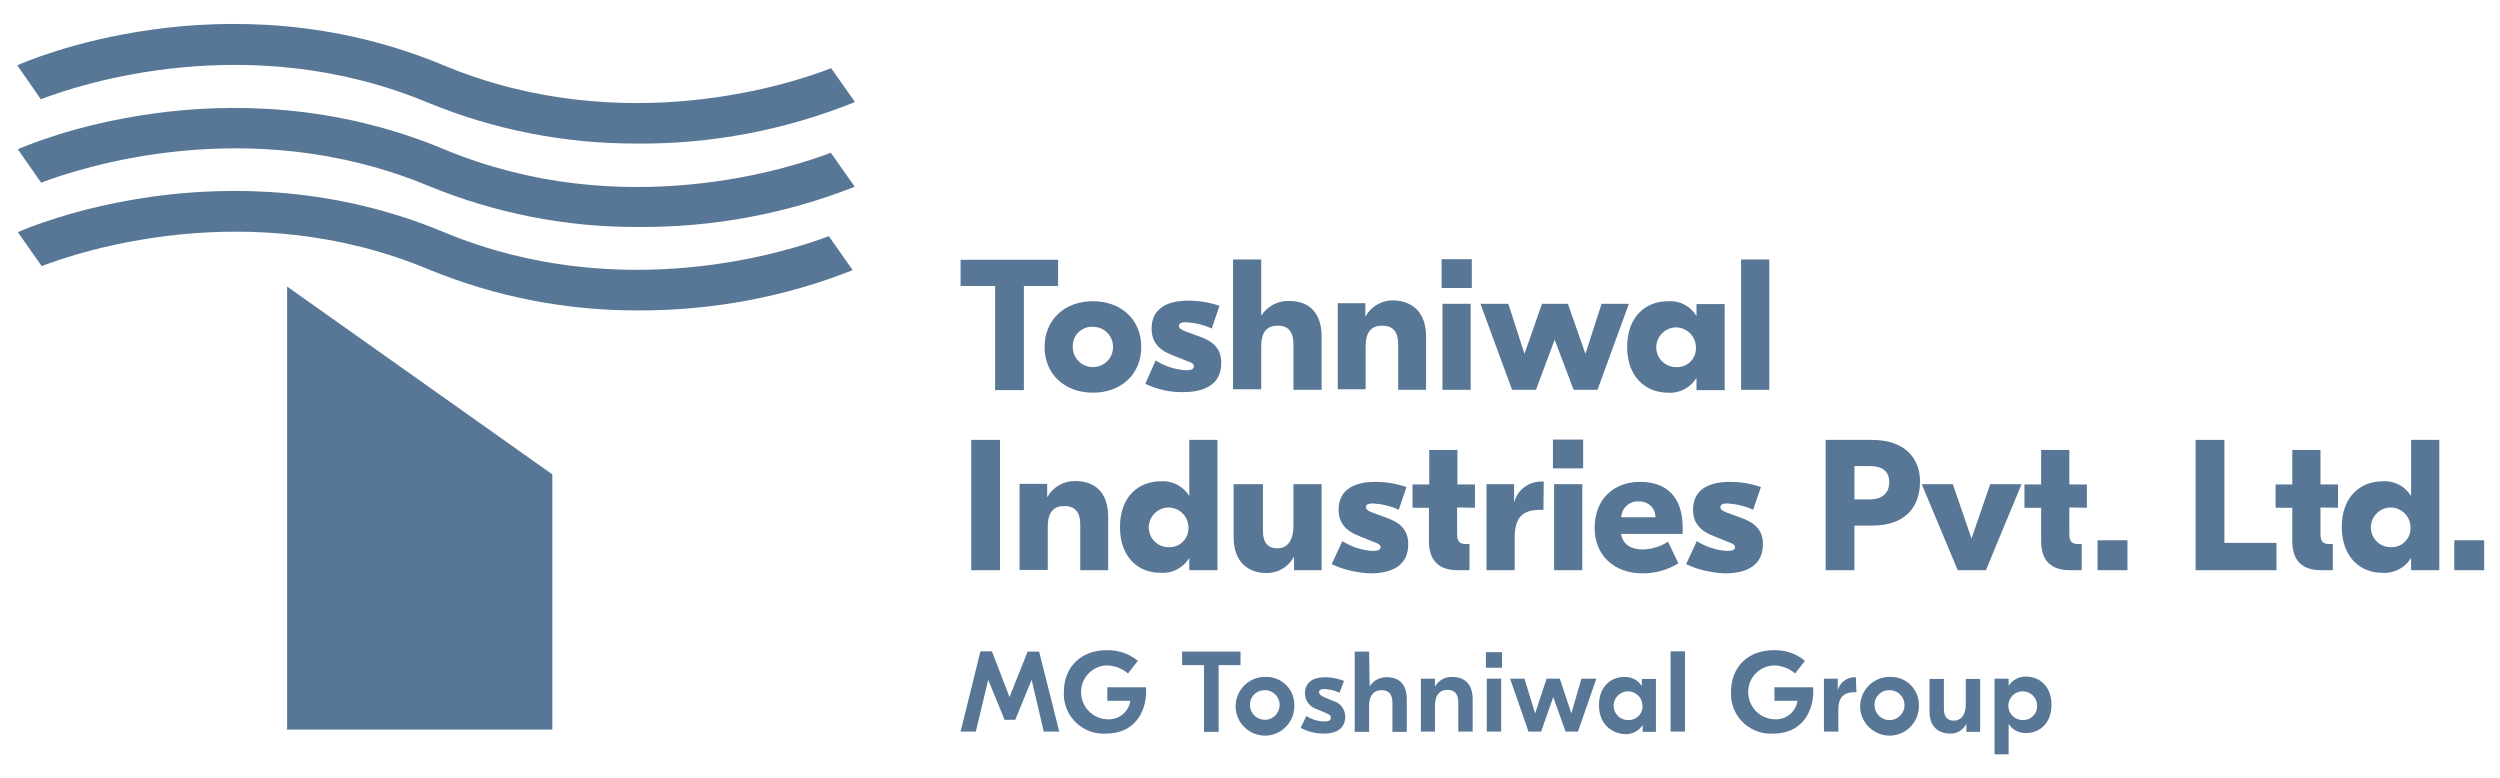 <?xml version="1.0" encoding="utf-8"?>
<!-- Generator: Adobe Illustrator 22.1.0, SVG Export Plug-In . SVG Version: 6.00 Build 0)  -->
<svg version="1.1" id="Layer_1" xmlns="http://www.w3.org/2000/svg" xmlns:xlink="http://www.w3.org/1999/xlink" x="0px" y="0px"
	 viewBox="0 0 869 270.6" style="enable-background:new 0 0 869 270.6;" xml:space="preserve">
<style type="text/css">
	.st0{fill:#587796;}
</style>
<title>tipl</title>
<g id="Layer_2_1_">
	<g id="Layer_1-2">
		<polygon class="st0" points="192,253.6 99.8,253.6 99.8,99.6 192,164.9 		"/>
		<path class="st0" d="M221.7,107.9c-25,0.1-49.7-4.8-72.8-14.3c-62.4-26-121.7-6-134.4-1.1L6.2,80.7c3.4-1.5,72.5-31.5,148.1,0
			c61.5,25.6,119.7,6.7,133.8,1.4l8.3,11.8C272.7,103.3,247.3,108,221.7,107.9z"/>
		<path class="st0" d="M221.7,78.9c-25,0.1-49.7-4.8-72.8-14.3c-62.6-26-122-5.9-134.6-1.1L6.2,51.9l0,0c2.9-1.3,72.2-31.7,148.2,0
			c62.2,25.9,121,6.3,134.4,1.2l8.3,11.8C273.1,74.4,247.5,79.1,221.7,78.9z"/>
		<path class="st0" d="M221.6,49.9c-25,0.1-49.7-4.7-72.8-14.2C86.3,9.6,26.9,29.6,14.2,34.5L6,22.7c2.9-1.3,72.2-31.7,148.2,0
			c62.9,26.2,122.3,5.9,134.7,1l7.9,11.2l0.3,0.6C273,45.2,247.4,50.1,221.6,49.9z"/>
		<path class="st0" d="M367.8,99.4h-11.9v36.2h-10V99.4h-12v-9.1h33.9L367.8,99.4z"/>
		<path class="st0" d="M396.7,120.6c0,9.6-7.1,15.9-16.8,15.9c-9.7,0-16.8-6.3-16.8-15.9s7.1-15.9,16.8-15.9
			C389.6,104.7,396.7,111,396.7,120.6z M372.9,120.6c0,3.9,3.1,7,7,7s7-3.1,7-7s-3.1-7-7-7c0,0,0,0,0,0c-3.7-0.2-6.9,2.7-7,6.4
			C372.9,120.2,372.9,120.4,372.9,120.6L372.9,120.6z"/>
		<path class="st0" d="M398.1,133.4l3.6-8.1c3.2,2,6.8,3.2,10.6,3.4c1.7,0,2.7-0.4,2.7-1.4c0-1-1.2-1.4-2.1-1.7l-5.3-2.1
			c-5-1.9-7.3-4.8-7.3-9.3c0-6.1,4.2-9.7,12.8-9.7c3.7,0,7.3,0.6,10.8,1.8l-2.7,7.9c-2.8-1.3-5.8-2-8.9-2.2c-1.9,0-2.5,0.5-2.5,1.3
			s0.8,1.3,2.3,1.9l5.2,1.9c4.5,1.7,7.2,4.1,7.2,9.1c0,7.1-5.3,10.1-13.2,10.1C406.8,136.4,402.3,135.4,398.1,133.4z"/>
		<path class="st0" d="M438.4,109.6h0.1c2.1-3.2,5.7-5.1,9.6-5c6.6,0,11.3,3.8,11.3,12.4v18.5h-9.8v-15.8c0-4.5-1.9-6.5-5.4-6.5
			c-3.6,0-5.8,1.9-5.8,7.2v14.9h-9.8V90.2h9.8L438.4,109.6L438.4,109.6z"/>
		<path class="st0" d="M495.7,117v18.5H486v-15.8c0-4.5-1.9-6.5-5.5-6.5c-3.6,0-5.8,1.9-5.8,7.2v14.9H465v-29.9h9.6v4.5h0.1
			c2-3.5,5.7-5.6,9.8-5.5C491,104.7,495.7,108.5,495.7,117z"/>
		<path class="st0" d="M511.6,100.1h-10.5v-10h10.5V100.1z M501.4,105.6h9.8v29.9h-9.8V105.6z"/>
		<path class="st0" d="M566.2,105.6l-10.9,29.9h-8.3l-6.6-17.4l-6.5,17.4h-8.3l-11-29.9h9.7l5.6,17.4l6.1-17.4h9l6.1,17.4l5.6-17.4
			H566.2z"/>
		<path class="st0" d="M565.6,120.6c0-10.5,6.4-15.9,14.2-15.9c3.9-0.3,7.7,1.6,9.8,5h0.1v-4h9.8v29.9h-9.8v-4.1h-0.1
			c-2.1,3.3-5.8,5.3-9.8,5C572.1,136.5,565.6,131.1,565.6,120.6z M589.5,120.6c-0.1-3.8-3.2-6.8-7-6.8c-3.8,0.1-6.8,3.2-6.8,7
			c0.1,3.8,3.1,6.8,6.9,6.8c3.7,0.2,6.8-2.6,6.9-6.3C589.5,121,589.5,120.8,589.5,120.6z"/>
		<path class="st0" d="M615,135.5h-9.8V90.2h9.8V135.5z"/>
		<path class="st0" d="M347.6,198.2h-10v-45.3h10V198.2z"/>
		<path class="st0" d="M385.2,179.7v18.5h-9.7v-15.8c0-4.5-1.9-6.5-5.5-6.5c-3.6,0-5.8,1.9-5.8,7.3v14.9h-9.8v-29.9h9.6v4.5h0.1
			c2-3.5,5.7-5.6,9.8-5.5C380.6,167.3,385.2,171.1,385.2,179.7z"/>
		<path class="st0" d="M389.3,183.2c0-10.5,6.4-15.9,14.2-15.9c3.9-0.3,7.7,1.6,9.8,5h0.1v-19.4h9.8v45.3h-9.8v-4.1h-0.1
			c-2.1,3.3-5.8,5.3-9.8,5C395.7,199.2,389.3,193.7,389.3,183.2z M413.1,183.2c-0.1-3.8-3.2-6.8-7-6.8c-3.8,0.1-6.8,3.2-6.8,7
			c0.1,3.8,3.1,6.8,6.9,6.8c3.7,0.2,6.8-2.7,6.9-6.3C413.1,183.7,413.1,183.5,413.1,183.2L413.1,183.2L413.1,183.2z"/>
		<path class="st0" d="M428.8,186.7v-18.4h10.2v16.3c0,4.3,2,6,5,6c3.4,0,5.6-2.5,5.6-7.9v-14.4h9.8v29.9h-9.6v-4.6h-0.1
			c-1.8,3.5-5.5,5.6-9.4,5.6C433.8,199.2,428.8,195.3,428.8,186.7z"/>
		<path class="st0" d="M462.9,196.1l3.7-8c3.2,2,6.8,3.2,10.6,3.4c1.7,0,2.7-0.4,2.7-1.3s-1.1-1.4-2.1-1.7l-5.2-2.1
			c-5-1.9-7.3-4.8-7.3-9.2c0-6.1,4.2-9.7,12.8-9.7c3.7,0,7.3,0.6,10.8,1.8l-2.7,7.9c-2.8-1.3-5.8-2-8.9-2.2c-1.9,0-2.5,0.5-2.5,1.3
			s0.8,1.3,2.3,1.9l5.2,1.9c4.5,1.7,7.2,4.1,7.2,9.1c0,7.1-5.2,10.1-13.2,10.1C471.7,199.1,467.1,198.1,462.9,196.1z"/>
		<path class="st0" d="M506.5,176.4v9c0,2.8,0.7,3.7,3.2,3.7h1.1v9.1h-4.1c-6.1,0-10-2.9-10-10.1v-11.6H491v-8.1h5.8v-12h9.8v12h6.1
			v8.1L506.5,176.4L506.5,176.4z"/>
		<path class="st0" d="M536.5,177.2h-0.8c-6.5,0-9.2,2.5-9.2,10v11h-9.8v-29.9h9.6v6.1h0.1c1.2-4.4,5.4-7.3,10-7h0.2L536.5,177.2z"
			/>
		<path class="st0" d="M550.3,162.8h-10.5v-10h10.5V162.8z M540.2,168.3h9.8v29.9h-9.8V168.3z"/>
		<path class="st0" d="M584.9,183.4v2.2h-21.4c0.6,3.8,3.6,5.4,7.6,5.4c3.1-0.1,6.1-1,8.7-2.7l3.6,7.5c-3.7,2.3-8,3.5-12.4,3.5
			c-10,0-16.7-6.3-16.7-15.8c0-10,6.6-16,15.8-16C579.2,167.5,584.9,172.6,584.9,183.4z M563.5,179.8h11.9c0.1-3-2.3-5.4-5.2-5.5
			c-0.1,0-0.3,0-0.4,0c-3.1-0.3-5.9,2-6.2,5.1C563.5,179.5,563.5,179.7,563.5,179.8z"/>
		<path class="st0" d="M586.1,196.1l3.7-8c3.2,2,6.8,3.2,10.6,3.4c1.8,0,2.7-0.4,2.7-1.3s-1.2-1.4-2.1-1.7l-5.2-2.1
			c-5-1.9-7.3-4.8-7.3-9.2c0-6.1,4.2-9.7,12.8-9.7c3.7,0,7.3,0.6,10.8,1.8l-2.7,7.9c-2.8-1.3-5.8-2-8.9-2.2c-1.9,0-2.5,0.5-2.5,1.3
			s0.8,1.3,2.3,1.9l5.2,1.9c4.5,1.7,7.3,4.1,7.3,9.1c0,7.1-5.3,10.1-13.2,10.1C594.9,199.1,590.3,198.1,586.1,196.1z"/>
		<path class="st0" d="M667.4,167.4c0,8.9-5.2,15.3-16.7,15.3h-6.1v15.5h-10v-45.3h16C662.1,152.9,667.4,159.2,667.4,167.4z
			 M656.7,167.6c0-4-2.7-5.6-6.8-5.6h-5.3v11.6h5.3C654,173.6,656.7,171.6,656.7,167.6L656.7,167.6z"/>
		<path class="st0" d="M702.7,168.3l-12.4,29.9h-9.8L668,168.3h10.8l6.5,18.9l6.5-18.9H702.7z"/>
		<path class="st0" d="M719.3,176.4v9c0,2.8,0.7,3.7,3.2,3.7h1.1v9.1h-4.1c-6.1,0-10-2.9-10-10.1v-11.6h-5.8v-8.1h5.8v-12h9.8v12
			h6.1v8.1L719.3,176.4L719.3,176.4z"/>
		<path class="st0" d="M739.5,198.2h-10.4v-10.4h10.4V198.2z"/>
		<path class="st0" d="M863.5,198.2h-10.4v-10.4h10.4V198.2z"/>
		<path class="st0" d="M773.2,188.7h18.1v9.5h-28.1v-45.3h10L773.2,188.7z"/>
		<path class="st0" d="M806.6,176.4v9c0,2.8,0.7,3.7,3.2,3.7h1.1v9.1h-4.1c-6.1,0-10-2.9-10-10.1v-11.6H791v-8.1h5.8v-12h9.8v12h6.1
			v8.1L806.6,176.4L806.6,176.4z"/>
		<path class="st0" d="M814,183.2c0-10.5,6.4-15.9,14.2-15.9c3.9-0.3,7.7,1.6,9.8,5h0.1v-19.4h9.8v45.3h-9.8v-4.1H838
			c-2.1,3.3-5.9,5.3-9.8,5C820.5,199.2,814,193.7,814,183.2z M837.9,183.2c-0.1-3.8-3.2-6.8-7-6.8c-3.8,0.1-6.8,3.2-6.8,7
			c0.1,3.8,3.1,6.8,6.9,6.8c3.7,0.2,6.8-2.7,6.9-6.4C837.9,183.7,837.9,183.5,837.9,183.2L837.9,183.2z"/>
		<path class="st0" d="M368.2,254.3h-5.4l-4.2-18l0,0l-5.7,13.9h-3.7l-5.7-13.9l0,0l-4.3,18h-5.3l6.9-27.9h4l6.1,15.9l0,0l6.3-15.8
			h4L368.2,254.3z"/>
		<path class="st0" d="M398.4,240.2c0,7.9-4.5,14.8-13.9,14.8c-7.7,0.5-14.3-5.4-14.7-13c0-0.5,0-1,0-1.5c0-8.6,5.9-14.5,14.9-14.5
			c3.9-0.1,7.8,1.2,10.8,3.7l-3.4,4.4c-2.1-1.8-4.8-2.8-7.6-2.8c-5.1,0.3-9.1,4.7-8.7,9.9c0.3,4.8,4.2,8.6,8.9,8.8
			c4,0.4,7.6-2.4,8.2-6.4h-8v-4.7h13.4C398.4,239.1,398.4,239.6,398.4,240.2z"/>
		<path class="st0" d="M431.2,231.2h-7.6v23.2h-5.1v-23.2h-7.6v-4.7h20.3V231.2z"/>
		<path class="st0" d="M449.9,245.1c0.2,5.6-4.2,10.4-9.8,10.6c-5.6,0.2-10.4-4.2-10.6-9.8c-0.2-5.6,4.2-10.4,9.8-10.6
			c0.1,0,0.3,0,0.4,0c5.3-0.3,9.9,3.8,10.2,9.1C449.9,244.7,449.9,244.9,449.9,245.1z M434.5,245.1c0,2.8,2.3,5.1,5.2,5.1
			c2.8,0,5.1-2.3,5.1-5.2c0-2.8-2.3-5.1-5.1-5.1c-2.7-0.1-5.1,2-5.2,4.8C434.5,244.9,434.5,245,434.5,245.1z"/>
		<path class="st0" d="M452.1,253l2-4.1c1.9,1.2,4,1.8,6.2,1.9c1.5,0,2.3-0.4,2.3-1.3s-0.5-1.1-1.6-1.6l-3.3-1.4
			c-2.4-0.7-4.1-3-4.1-5.5c0-3.6,2.5-5.6,7.1-5.6c2.2,0,4.5,0.5,6.5,1.3l-1.6,4.1c-1.6-0.8-3.4-1.2-5.2-1.3c-1.4,0-1.9,0.4-1.9,1.1
			s0.5,1.1,1.7,1.7l3.3,1.4c2.4,0.6,4.1,2.9,4.1,5.4c0,4.1-3,5.9-7.5,5.9C457.3,255,454.5,254.3,452.1,253z"/>
		<path class="st0" d="M476.1,238.6L476.1,238.6c1.3-2.1,3.6-3.3,6-3.2c4,0,6.9,2.2,6.9,7.7v11.3h-5v-10.2c0-3-1.4-4.3-3.8-4.3
			s-4.3,1.5-4.3,5.5v9h-5v-27.9h5L476.1,238.6z"/>
		<path class="st0" d="M511.9,243v11.3h-5v-10.2c0-3-1.4-4.3-3.8-4.3c-2.4,0-4.3,1.5-4.3,5.5v9h-4.9v-18.4h4.9v2.8l0,0
			c1.2-2.2,3.5-3.5,6-3.4C508.9,235.3,511.9,237.6,511.9,243z"/>
		<path class="st0" d="M522.1,232.1h-5.6v-5.4h5.6V232.1z M516.8,235.9h5v18.4h-5V235.9z"/>
		<path class="st0" d="M554.9,235.9l-6.4,18.4h-4.3l-4.3-12l-4.2,12h-4.4l-6.4-18.4h5l3.7,12.1l4-12.1h4.6l4,12.1l3.5-12.1H554.9z"
			/>
		<path class="st0" d="M555.8,245.1c0-6.3,4-9.8,8.8-9.8c2.5-0.1,4.8,1.1,6.1,3.2l0,0V236h4.9v18.4H571V252l0,0
			c-1.3,2.1-3.7,3.3-6.1,3.2C559.8,254.9,555.8,251.4,555.8,245.1z M570.9,245.1c-0.1-2.7-2.4-4.9-5.2-4.8c-2.7,0.1-4.9,2.4-4.8,5.2
			c0.1,2.7,2.3,4.8,5,4.8c2.7,0.1,4.9-1.9,5.1-4.6C571,245.5,571,245.3,570.9,245.1L570.9,245.1z"/>
		<path class="st0" d="M585.7,254.3h-5v-27.9h5V254.3z"/>
		<path class="st0" d="M630.3,240.2c0,7.9-4.5,14.8-13.9,14.8c-7.7,0.5-14.3-5.4-14.7-13c0-0.5,0-1,0-1.5c0-8.6,5.8-14.5,14.9-14.5
			c3.9-0.1,7.8,1.2,10.8,3.7l-3.4,4.4c-2.1-1.8-4.8-2.8-7.6-2.8c-5.1,0.3-9.1,4.7-8.7,9.9c0.3,4.8,4.2,8.6,8.9,8.8
			c4,0.4,7.6-2.4,8.2-6.4h-8v-4.7h13.4C630.3,239.1,630.3,239.6,630.3,240.2z"/>
		<path class="st0" d="M645.3,240.6h-0.5c-3.9,0-5.8,1.7-5.8,6.2v7.5h-5v-18.4h4.8v4l0,0c0.7-2.7,3.3-4.6,6.1-4.5h0.2L645.3,240.6z"
			/>
		<path class="st0" d="M667,245.1c0.2,5.6-4.2,10.4-9.8,10.6c-5.6,0.2-10.4-4.2-10.6-9.8c-0.2-5.6,4.2-10.4,9.8-10.6
			c0.1,0,0.3,0,0.4,0c5.3-0.3,9.9,3.8,10.2,9.1C667,244.7,667,244.9,667,245.1z M651.6,245.1c0,2.9,2.3,5.2,5.2,5.2s5.2-2.3,5.2-5.2
			s-2.3-5.2-5.2-5.2l0,0c-2.7-0.1-5.1,2-5.2,4.8C651.6,244.9,651.6,245,651.6,245.1z"/>
		<path class="st0" d="M670.7,247.3v-11.3h5v10.4c0,2.9,1.3,4.1,3.5,4.1c2.1,0,4.1-1.6,4.1-5.6v-8.9h5v18.4h-4.8v-2.8l0,0
			c-1.1,2.2-3.3,3.5-5.7,3.4C673.8,254.9,670.7,252.7,670.7,247.3z"/>
		<path class="st0" d="M693.3,235.9h4.9v2.5l0,0c1.3-2.1,3.7-3.3,6.1-3.2c4.8,0,8.8,3.5,8.8,9.8s-4,9.8-8.8,9.8
			c-2.5,0.1-4.8-1.1-6.1-3.2l0,0v10.6h-4.9V235.9z M708.1,245.1c-0.1-2.7-2.4-4.9-5.2-4.8c-2.7,0.1-4.9,2.4-4.8,5.2
			c0.1,2.7,2.3,4.8,5,4.8c2.7,0.1,4.9-2,5-4.6C708.1,245.5,708.1,245.3,708.1,245.1L708.1,245.1z"/>
	</g>
</g>
</svg>
